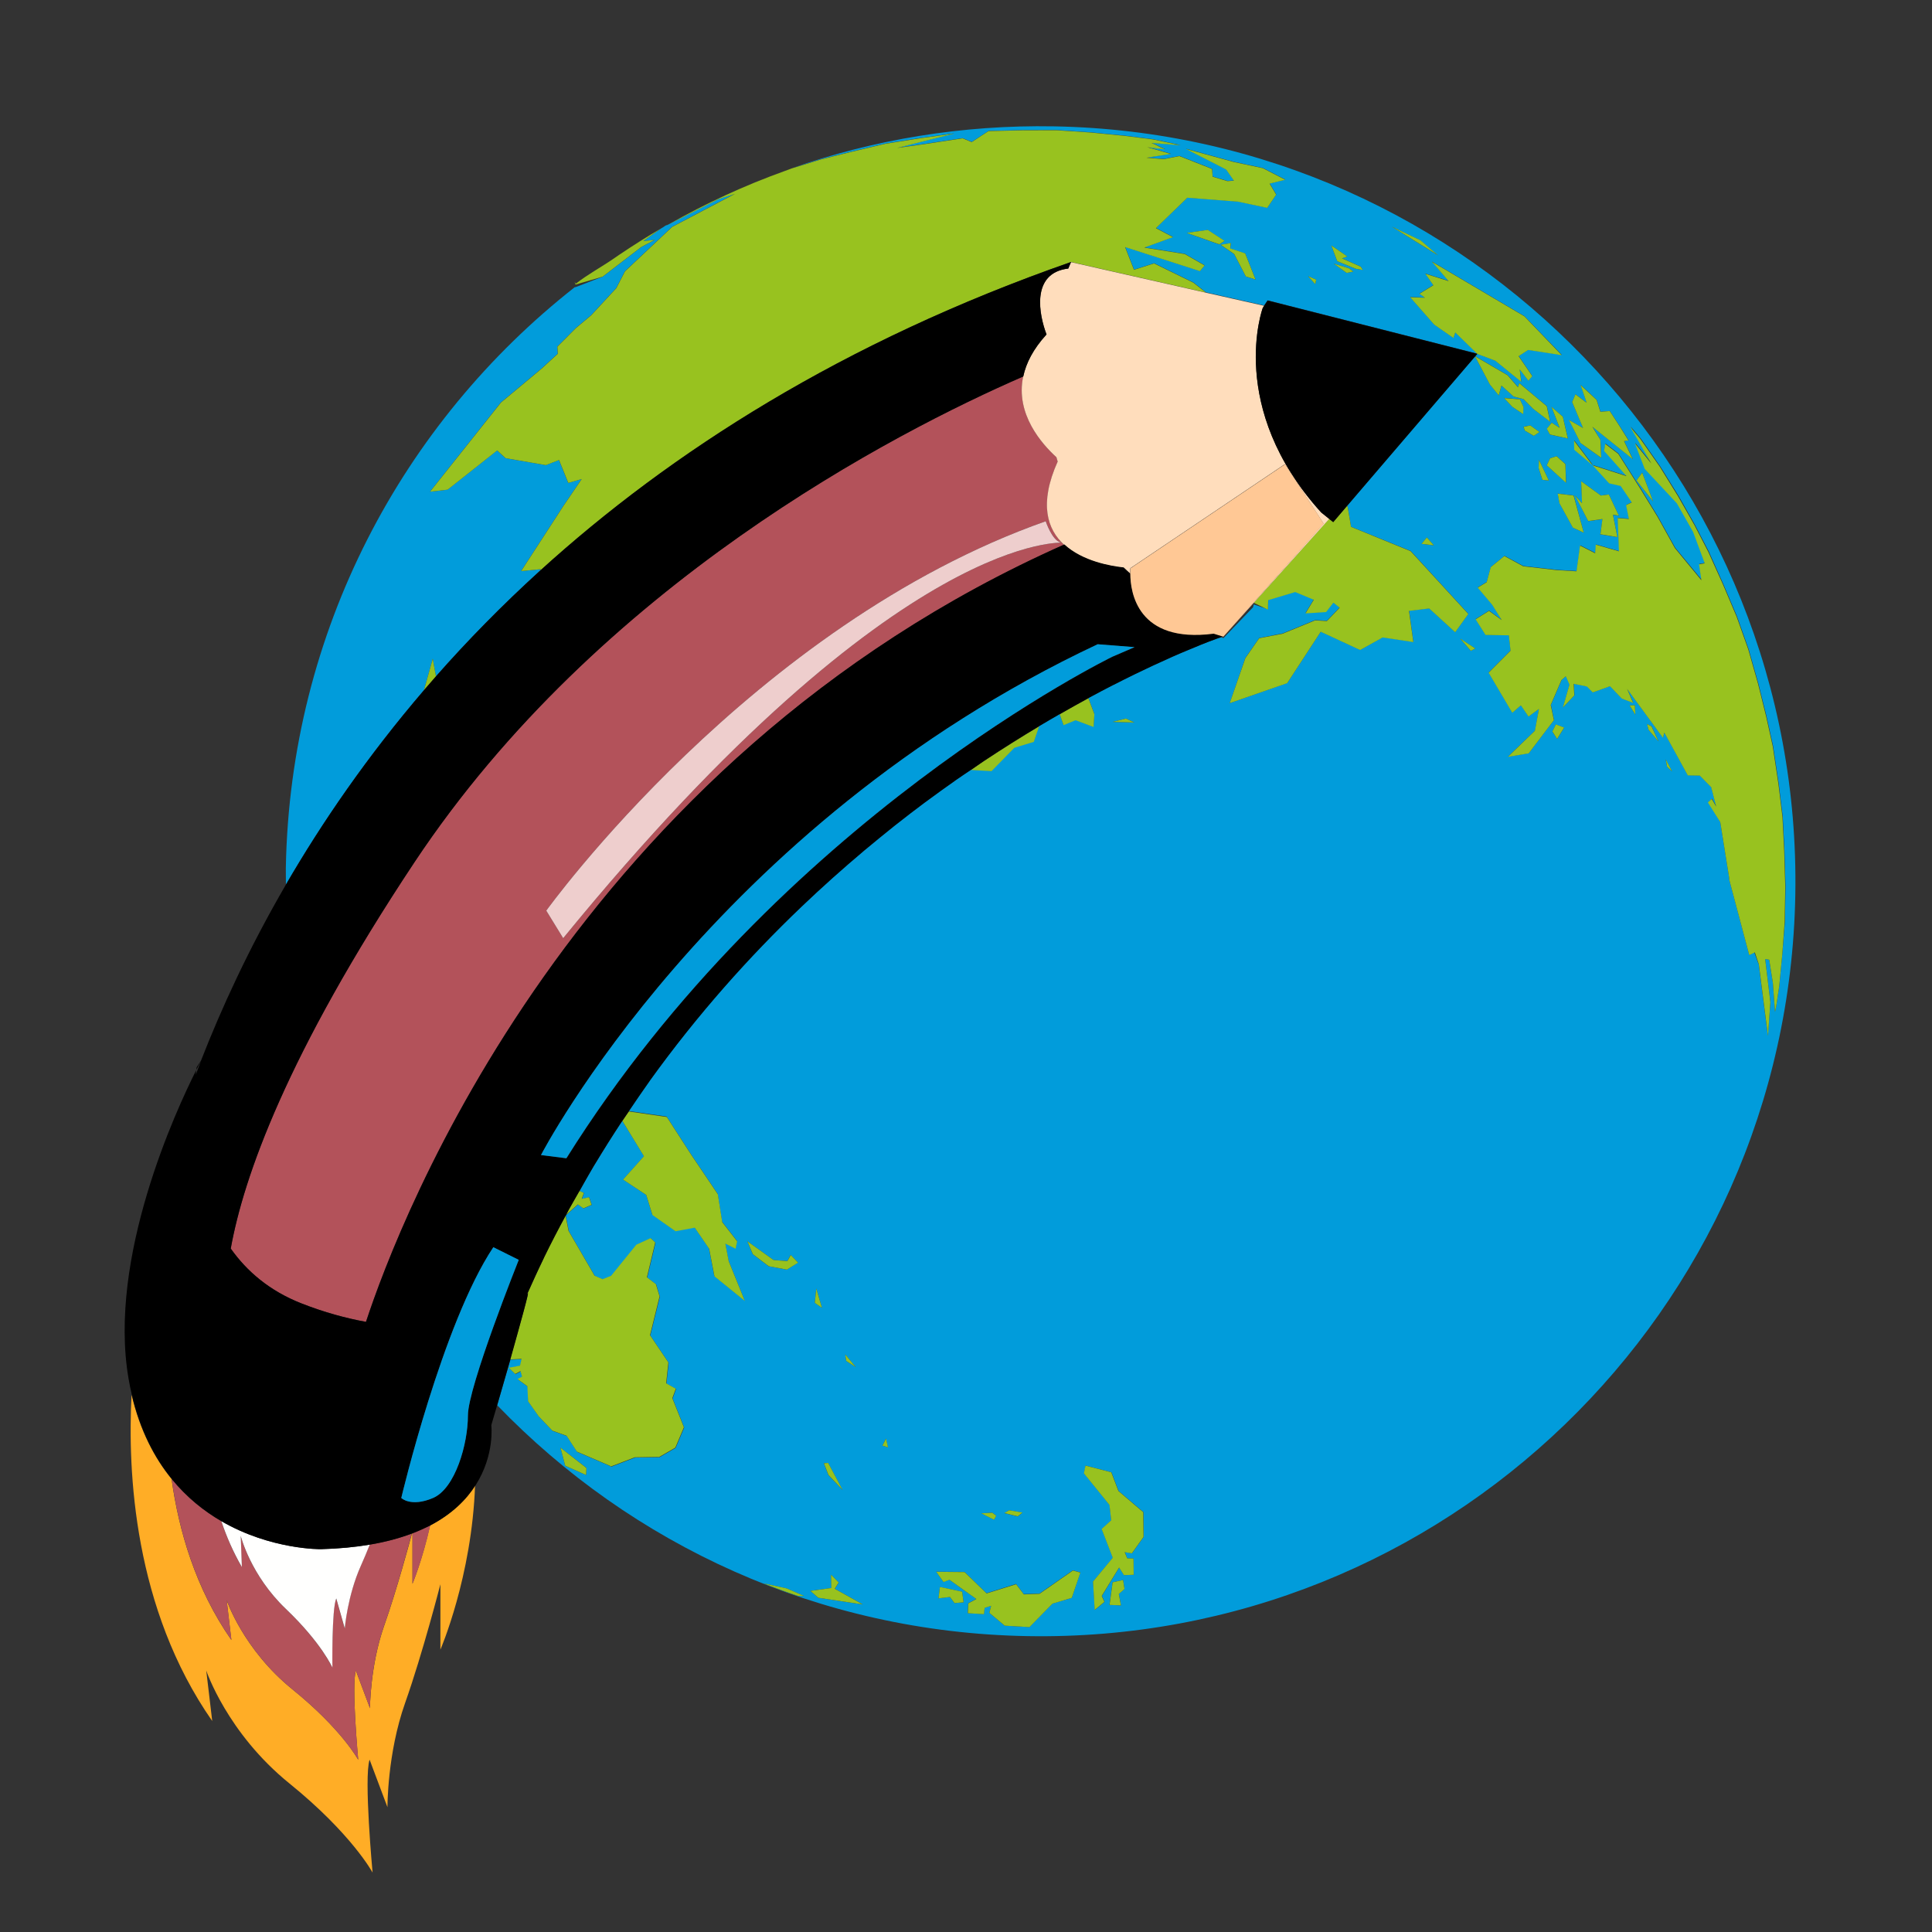 <?xml version="1.0" encoding="utf-8"?>
<!-- Generator: Adobe Illustrator 18.1.0, SVG Export Plug-In . SVG Version: 6.00 Build 0)  -->
<svg version="1.1" id="Layer_1" xmlns="http://www.w3.org/2000/svg" xmlns:xlink="http://www.w3.org/1999/xlink" x="0px" y="0px"
	 viewBox="0 0 2000 2000" enable-background="new 0 0 2000 2000" xml:space="preserve">
<rect x="0" y="0" width="2000" height="2000" fill="#333333" stroke="none"/>
<g>
	<path fill="none" d="M207.8,1098.5c-0.8,1.6-2.5,4.7-4.8,9.2c-0.2,1.3-0.4,2.9-0.6,5C204.2,1108.1,206,1103.3,207.8,1098.5z"/>
	<path fill="#FFAD26" d="M445.2,1579.1c-8.2,36.5-18.2,60.4-18.2,60.4v-52.2c0,0-0.4,0.1-0.5,0.1c-2.3,8.6-15.6,58.1-28.9,95.8
		c-14.5,41.3-14.6,85.1-14.6,85.1l-14.6-38.9c-4.8,14.6,2.4,92.3,2.4,92.3s-17-31.6-68.1-72.9c-51-41.3-68.1-92.4-68.1-92.4
		l4.9,41.3c-37.2-53.3-54.5-113.4-61.9-166.7c-17.8-21.8-32.7-50.2-41.4-87.1c-4.2,79.6,2.3,221.3,83.5,337.7l-6.2-52.3
		c0,0,21.5,64.6,86.1,116.9c64.6,52.3,86.1,92.3,86.1,92.3s-9.2-98.4-3.1-116.9l18.5,49.2c0,0-0.3-55.4,18.2-107.7
		c18.5-52.3,36.6-123.1,36.6-123.1v67.7c0,0,32.7-75.6,35.9-170.6C482.5,1552.1,468.1,1567.1,445.2,1579.1z"/>
	<path fill="#B3525A" d="M234.7,1656.5c0,0,17,51,68.1,92.4c51,41.3,68.1,72.9,68.1,72.9s-7.3-77.8-2.5-92.3l14.6,38.9
		c0,0,0-43.7,14.5-85.1c13.3-37.6,26.5-87.2,28.8-95.8c-12.5,4.8-27,8.7-43.6,11.5c-3,7.4-6.1,14.9-9.2,21.8
		c-13.9,31.1-16.7,64.9-16.7,64.9l-8.8-31c-4.7,11-4,71.6-4,71.6s-11.2-25.5-48.1-60.7c-36.8-35.2-46.8-75.7-46.8-75.7l1.2,32.3
		c-9-15.5-15.9-31.5-21.3-47.5c-17.9-10.4-35.7-24.4-51.3-43.6c7.4,53.3,24.7,113.3,61.9,166.7L234.7,1656.5z"/>
	<path fill="#B3525A" d="M445.4,1579.1c-5.6,2.9-18.4,5.7-18.4,8.2v52.2C427,1639.5,437.2,1615.5,445.4,1579.1z"/>
	<path fill="#FFFFFE" d="M249.2,1589.9c0,0,10,40.6,46.8,75.7c36.9,35.2,48.1,60.7,48.1,60.7s-0.8-60.6,4-71.6l8.8,31
		c0,0,2.8-33.9,16.7-64.9c3.1-6.9,6.2-14.4,9.2-21.8c-15.1,2.6-31.8,4.2-50.7,4.7c0,0-51.7,0.7-103-29c5.4,16,12.3,32,21.3,47.5
		L249.2,1589.9z"/>
	<path fill="#019CDB" d="M596.3,296.2c12.7-9.9,25.8-19.4,39.1-28.6C622.1,276.8,609,286.3,596.3,296.2z"/>
	<path fill="#019CDB" d="M692.7,231.8c37.8-21.4,77.6-39.7,118.9-54.7C770.3,192.1,730.6,210.4,692.7,231.8z"/>
	<path fill="#019CDB" d="M1091,130.8c-95.1-1.7-186.6,13.7-271.5,43.4l30.2-9.3l33-8.2l34.2-8.1l36.5-5.8l34.7-4.8l-59.4,15l29-4.1
		l38.9-5.9l9.4,3.9l17.4-11.4l34.7-0.8l35.4-0.1l35.9,2.4l34.6,3.4l29.6,3.7l28.7,6.1l-30-2.4l4.2,1.9l3,1.6l6.9,3.2l-18.7-2.3
		l9.7,2.7l14.8,4.3l-16.1,2.4l-9.2,1.5l18.1,1.4l16-3.1l33.8,13.3l0.6,8l15.3,4.6l6.7-0.5l-8-11.5l-41.8-21.4l49.7,13.6l30.1,6.4
		l23.2,12l-16.2,4l6.8,11.4l-9.3,13.7l-30.1-6.4l-52.6-4.1l-32.5,31.5l17.7,9.3l-29.7,10.8l41.9,6.7l20.5,11.8l-4.8,5.9l-77.5-24.9
		l9.2,23.5l20.8-6.6l40.6,19.9l13,10.2l60.3,13.6l3.5-5.3l217.1,55.2l-22.8-22.2l-1.9,5.8l-20-13.9l-24.8-28.3l15.3,0.5l-5.7-4.1
		l14.4-8.8l-8.3-11.9l24.1,7.5l-17.3-20l95.8,56.6l38.7,40.1l-34.9-5.3l-9.7,6.4l14,20.7l-4,4.7l-9-11.7l1.7,12.9l-26.9-21.8
		l-18.6-7.1l-2.2,2.6l33.6,19.6l10.7,12.4l1.4-4.2l18.7,15.8l9.7,8l3.5,16.1l-17.6-13.3l-10.1-10.1l-10.1-2.6l-12.7-11.4l-2.7,10.2
		l-9.2-11.3l-15.4-29l-132.6,154.8l0.7,0.8l3.5,20.7l61.8,25.1l59.6,65l-13.6,18.9l-26.9-24.6l-20.8,2.4l4.4,32.3l-31.7-4.8
		l-23.3,13.1l-40.8-18.9l-34.7,53.2l-59.5,20.8l16.1-46.7l14.3-20.6l24.3-4.8l33.6-13.8l12.2,0.7l13.2-13.8l-6.6-5.3l-7.5,9.7
		l-21.3,1.4l8.6-14.1l-19.2-8l-27.9,8.4l-0.2,9.8l-14.8-5l-0.7,2.9h0l-30.8,32.1c0,0-0.6-0.8-1.3-0.6c-0.1,0.1-0.2-0.5-0.4-0.4
		c-1,0.4-2.5,0.6-4.4,1.3c-0.1,0.1-0.3,0-0.4,0c-1.9,0.7-4.3,1.5-7.1,2.6c-0.3,0.1-0.6,0.2-0.9,0.3c-2.8,1.1-6,2.3-9.6,3.7
		c-0.4,0.2-0.7,0.3-1.1,0.4c-3.7,1.5-7.7,3.1-12.1,5c-0.4,0.2-0.8,0.3-1.2,0.5c-4.5,1.9-9.3,4-14.5,6.2c-0.4,0.2-0.9,0.4-1.3,0.6
		c-5.2,2.3-10.8,4.8-16.7,7.6c-0.4,0.2-0.9,0.4-1.4,0.6c-6,2.8-12.3,5.8-18.9,9c-0.4,0.2-0.8,0.4-1.2,0.6
		c-6.8,3.3-13.8,6.8-21.2,10.6c-0.1,0.1-0.3,0.2-0.5,0.2c-8.2,4.2-16.8,8.7-25.6,13.5l6.2,16.5l-0.8,13.3l-18.7-7l-12.4,5.1l-4-11.3
		c-7,4-14.1,8.1-21.4,12.5l-5.5,16.1l-20.1,6.1l-23.7,24.2l-21.3-1.2c-5.2,3.5-10.3,6.9-15.6,10.6c-0.4,0.3-0.7,0.5-1.1,0.8
		c-9.8,6.9-19.7,14.1-29.8,21.5c-0.5,0.3-0.9,0.7-1.4,1c-10,7.4-20.1,15.2-30.2,23.2c-0.5,0.4-1,0.8-1.5,1.2
		c-10.2,8-20.4,16.3-30.6,25c-0.5,0.4-0.9,0.8-1.4,1.2c-10.3,8.7-20.7,17.7-31.1,27c-0.3,0.3-0.6,0.6-0.9,0.8
		c-10.6,9.5-21.1,19.2-31.7,29.3c-0.1,0.1-0.2,0.2-0.3,0.3c-53.8,51.4-107.2,111-156.7,179.8c0,0.1-0.1,0.1-0.1,0.2
		c-7.4,10.2-14.5,20.9-21.7,31.5l39.3,5.7l25.1,38.9l27.7,41.1l4.6,28.9l15.4,19.8l-1.6,7.7l-10.6-5.3l3.5,18.3l16.7,41.1
		l-31.5-25.5l-5.5-28.6l-14.9-21.8l-19.9,3.7l-23.9-16.8L669,1237l-23.9-15.9l21.6-24.2l-22.5-36.6c-0.1,0.1-0.1,0.2-0.2,0.3
		c-0.3,0.4-0.6,0.9-0.9,1.3c-9.2,14-18.2,28.3-27.1,43c-0.4,0.7-0.9,1.4-1.3,2.1c-5.1,8.4-9.9,17.3-14.8,25.9l4.7,2.1l-2.2,6.1
		l7.6-1.6l2.6,7.8l-8.5,3.7l-5.7-4.1l-12.4,11c-0.1,0.2-0.2,0.3-0.3,0.5l3.2,16.2l26.9,46.3l8.3,3.6l8.8-3.5l26.1-32.2l14.8-6.8
		l4.8,4.5l-8.6,36l9.3,7.2l3.8,12.6l-9.9,40.2l19,28.2l-2.3,21.6l10,5.6l-3.6,9.8l12,30.1l-8.9,21.1l-17,9.8l-1-0.2l-24,0.4
		l-24.7,9.5l-1.2-0.8l-34-14.6l-10.7-16.4l-14.7-5.3l-14.2-14.9l-10.9-15.4l-0.8-15.7l-10.2-7.4l4.7-2.5l-1.6-5.7l-5.5,2.9l-6.6-6.4
		l11.6-2.2l1.6-7l-11.9,0.6c-4.9,17.2-9.9,34.3-13.6,47.1c138.9,144.1,332.8,235.2,548.7,239c431.5,7.7,787.4-335.9,795.1-767.4
		C1866,494.5,1522.4,138.5,1091,130.8z M1228.6,241.1l21.6-3l17.3,11.3l-5.4,3.6L1228.6,241.1z M1289.7,286.2l-12.1-23.2l-14-9.5
		l10.5-1.8l-0.5,5.6l15.5,5.2l10.7,26.9L1289.7,286.2z M1361.5,294.1l-7.4-8.2l8.4,3.6L1361.5,294.1z M1394.1,282.5l-13.4-9.6
		l15.6,4.9l4.6,3.3L1394.1,282.5z M1403.5,278.2l-19.2-7.8l-6.1-16.3l16.5,11.4l-5.4,1.9l19.3,8.6l2.1,3.4L1403.5,278.2z
		 M1440.8,234.6l29.6,14.3l18.3,15.5L1440.8,234.6z M1471.6,563l5.4-6.6l7.3,8.1L1471.6,563z M606.7,1526.9l-21.6-9.6l-4.9-18.7
		l26.9,21L606.7,1526.9z M1165.5,743.9l8.8,4l-22.6-0.6L1165.5,743.9z M1044.7,1563.4l13.8,2.5l-5,3.9l-13.7-3.4L1044.7,1563.4z
		 M1027.2,1566l4.1,3l-2.3,4.1l-13.2-6.6L1027.2,1566z M885.9,1415.2l-9.9-6.4l-1-6.6L885.9,1415.2z M857.3,1514.4l14.9,28.1
		l-14.7-15.7l-4.7-12L857.3,1514.4z M845,1333.9l5.9,20l-7.4-5.3L845,1333.9z M773.7,1285l27.1,19.4l14.3,1l3.4-6.3l7.6,7.9
		l-11.6,7.3l-18.8-3.5l-16.5-12.5L773.7,1285z M826,1652.1c-12-4-23.8-8.4-35.6-13l23.8,5.2l18,7.8L826,1652.1z M847.1,1654
		l-8.2-7.1l21.8-3l-0.3-13.7l7.9,8.1l-4.1,6.4l29,16.2L847.1,1654z M913.5,1496.5l3.6-7.3l2.1,9.1L913.5,1496.5z M988.1,1659.5
		l-4.7-6.3l-11.9,1.4l1.5-11.7l23,4.8l1.5,11L988.1,1659.5z M1109.5,1654.1l-20,5.9l-23.8,24.3l-25.6-1.4l-15.9-13.3l1.8-7.4
		l-6.8,2.2l-0.7,6.5l-16.7-1l0.5-10.2l8.3-4.5l-27.8-19.9l-6.2,2.2l-7.4-10.5l29.2,0.2l22.8,22.1l30.6-9.6l8,10.5l16.2-0.5
		l34.6-24.1l7.7,2.1L1109.5,1654.1z M1160.4,1661.9l-11.9-0.5l3.3-23.4l10.8-2.4l1.5,9.2l-5.9,5.2L1160.4,1661.9z M1166.9,1613.2
		l6.5,0.2l0.3,16.8l-10.1,0.4l-5-7.9l-17.9,29.4l2.8,6.1l-10.1,8.4l-1.8-29.4l20.5-24.6l-11.5-29.7l9.8-9l-1.7-16l-26.5-32.7l1.7-8
		l26.7,6.9l7.4,19.4l25.7,21.8l0.3,25.6l-12.1,17l-7.4-1.2L1166.9,1613.2z M1627.5,416.2l3.5-8l11.6,8.8l-6.3-18.6l16.6,15.5
		l3.9,12.3l9.7-0.7l9.4,14.3l10.1,16l-4.7,0.7l9.1,18.8l-41.8-33.5l8.2,13.5l0.9,18.7l-21.3-15.3l-12.1-23.9l14.7,8.4L1627.5,416.2z
		 M1636.8,498.2l20.4,14.8l8.3-1.1l10.3,22l-6.1-1l4.6,23.2l-18-3l0.6-0.8l2-14.9l-14.7,2.1l-13.7-26.7l7.4,8.2L1636.8,498.2z
		 M1639.5,551.4l-11.2-5.2l-13.8-25.1l-1.9-10.2l16.5,2L1639.5,551.4z M1606.3,437.6l8.3,5.4l-8.5-21.9l11.7,10.3l5.3,22.5l-18.5-4
		l-3.3-5.9L1606.3,437.6z M1604.7,474.4l6.8-2.1l9.1,8.2l0.6,19.2l-20-18L1604.7,474.4z M1603.3,497.4l-6.6-0.7l-3.9-12.2l0.3-8.5
		L1603.3,497.4z M1584.1,440.4l9.5,6.8l-5.9,4l-9.3-5.6l-1.3-3.8L1584.1,440.4z M1573.4,413.4l3.6,7.8l-0.3,7.4l-11.3-7.6l-8.4-9.1
		L1573.4,413.4z M1522.6,673.7l-11.1-12.6l15.7,10.2L1522.6,673.7z M1611.9,764.9l-4.9-7.6l3.6-7.3l8.6,3.3L1611.9,764.9z
		 M1687,730.3l5.4-0.2l0.5,9.7L1687,730.3z M1706.6,755.5l-1.5-5.9l4.6,2.3l7.3,15.6L1706.6,755.5z M1725.8,793.8l-1.5-7.6l6.7,12.4
		L1725.8,793.8z M1845,988l-3.1,32.6l-3.2,21.2l-1.2,5.7l-2.2-29.7l-3.8-24.3l-4.2-0.7l5.4,44.6l-2.6,34.9l-9.5-74.4l-0.9-1.9
		l-3.7-10.2l-5.2,2.7l-20.8-78.4v-1.7l-9.2-57.5l-12.1-20.5l3.6-3.6l4.5,8l-5.3-20.1l-11.8-12l-12.4-0.2l-24.3-44.3l-1.5,5.3
		l-37.1-50.5l6.4,14.5l-11.8-4.5l-12.2-12.8l-17.9,6.4l-5.9-6.2l-13.7-2.7l0.6,12l-11.8,12.5l6.8-23.7l-3.8-8.6l-4.5,3.9l-11.1,25.8
		l3.2,15.7l-26.1,34.4l-21.6,3.6l28.1-27l4.1-22.6l-10.8,7.9l-7.9-11.6l-8.9,7.6l-24.5-41.5l22.7-22.8l-1.8-15.9l-24.1-0.4
		l-10.3-16.2l13.9-8.7l13.2,9.6l-9.9-15.9l-15-17.8l9.3-5.6l4.3-15.5l14.1-11.5l19.5,10.5l34.8,4l20.5,1.2l3.6-26.6l15.7,7.9
		l0.6-8.8l24,6.9l-1.3-34.4l11.6,0.8l-2.9-14.3l5.9-2.8l-11.5-17l-11.9-2.7l-17.1-18.7l-19.1-16.1l-0.2-9.5l19.3,25.6l35.1,11.2
		l-23.3-26.2l1.2-7.3l13.4,10.3l22.5,35.4l18.4,30l17.8,32.1l27.5,33.3l-2.5-16.5l5.9-1l-11.9-32.4l-16.8-29.6l-33.3-35.7
		l-10.3-26.6l17.2,21.1l-21.9-38l10.3,12.2l20.3,29l19,30.6l16.8,29.7l14.5,27.9l15,33.6l14.2,33.5l12,33.8l10,35.2l8.5,34.1
		l6.9,31.2l5.8,38.7l4.2,34.4l1.8,35.2l1.1,37l-0.6,36.3L1845,988z M1694.1,497.4l5.9-8.1l11.3,29.8L1694.1,497.4z"/>
	<path fill="#019CDB" d="M685.9,235.6c-0.1,0.1-0.3,0.1-0.4,0.2L685.9,235.6C685.9,235.6,685.9,235.6,685.9,235.6z"/>
	<path fill="#019CDB" d="M448,681.9l3.3,18.2c32.4-36.8,68.3-73.5,108-109.6l0.5-1.3l-20.4,2l43.8-67.5l18.9-27.8l-13.9,4l-4-9.9
		l-5.6-13.8l-13.6,5.3l-41.7-7.2l-8.7-8l-51.3,40.6l-18.2,2.1l73.4-92.4l42.1-35.1l16.8-15.4l-0.5-7.3l19-19.1l16.1-13.5l25.9-28
		l9-17.4l48.8-46l65-34.2l-17.3,5.6L690.7,233h-0.1c-1.5,0-3.1,1.7-4.6,2.5l-0.1,0.1c-0.5,0.3-1,0.6-1.5,0.9L666,249.6l11.9-1.3
		l-14,7.4l-40,30.7l-27.9,10.8l-0.9,0c-178.5,140.1-294.8,356.4-299.2,601c-0.1,5.9,0.1,11.7,0.1,17.5
		c37.4-64.3,84.2-132.7,142.9-201.3L448,681.9z"/>
	<path fill="#019CDB" d="M685,236.1c-15,8.7-29.5,18-43.8,27.6c14.1-9.5,28.4-18.6,43.2-27.2L685,236.1z"/>
	<polygon fill="#98C21F" points="1574.8,395.3 1573.2,382.4 1582.2,394.1 1586.2,389.4 1572.1,368.7 1581.9,362.3 1616.7,367.7 
		1578.1,327.5 1482.3,270.9 1499.6,291 1475.5,283.4 1483.8,295.3 1469.4,304.1 1475.1,308.2 1459.8,307.7 1484.6,336 1504.6,349.9 
		1506.5,344.2 1529.3,366.4 1547.9,373.4 	"/>
	<polygon fill="#98C21F" points="1183.8,1591 1183.5,1565.4 1157.8,1543.5 1150.4,1524.1 1123.7,1517.2 1122,1525.2 1148.5,1557.9 
		1150.3,1573.8 1140.4,1582.8 1151.9,1612.6 1131.5,1637.2 1133.2,1666.6 1143.3,1658.2 1140.5,1652.1 1158.5,1622.7 1163.5,1630.6 
		1173.6,1630.2 1173.4,1613.4 1166.9,1613.2 1164.3,1606.8 1171.7,1608 	"/>
	<path fill="#98C21F" d="M790.4,1639.1c11.7,4.6,23.6,9,35.6,13l6.3,0l-18-7.8L790.4,1639.1z"/>
	<polygon fill="#98C21F" points="814.6,1314.3 826.2,1307.1 818.6,1299.2 815.1,1305.5 800.8,1304.4 773.7,1285 779.3,1298.3 
		795.8,1310.8 	"/>
	<polygon fill="#98C21F" points="845,1333.9 843.5,1348.7 850.9,1353.9 	"/>
	<polygon fill="#98C21F" points="872.3,1542.5 857.3,1514.4 852.9,1514.8 857.6,1526.8 	"/>
	<polygon fill="#98C21F" points="913.5,1496.5 919.3,1498.3 917.2,1489.2 	"/>
	<polygon fill="#98C21F" points="973,1642.8 971.5,1654.6 983.4,1653.2 988.1,1659.5 997.5,1658.7 996,1647.7 	"/>
	<polygon fill="#98C21F" points="868.2,1638.2 860.3,1630.1 860.6,1643.9 838.9,1646.9 847.1,1654 893.1,1660.9 864.1,1644.7 	"/>
	<polygon fill="#98C21F" points="1361.5,294.1 1362.5,289.5 1354.1,285.9 	"/>
	<polygon fill="#98C21F" points="585.1,1517.3 606.7,1526.9 607.1,1519.7 580.2,1498.6 	"/>
	<polygon fill="#98C21F" points="1031.3,1569.1 1027.2,1566 1015.8,1566.6 1029,1573.2 	"/>
	<polygon fill="#98C21F" points="1440.8,234.6 1488.7,264.3 1470.5,248.8 	"/>
	<polygon fill="#98C21F" points="1471.6,563 1484.3,564.5 1477,556.4 	"/>
	<polygon fill="#98C21F" points="1380.7,272.9 1394.1,282.5 1400.9,281.1 1396.4,277.8 	"/>
	<polygon fill="#98C21F" points="1389.3,267.5 1394.7,265.5 1378.2,254.1 1384.3,270.4 1403.5,278.2 1410.8,279.5 1408.6,276.1 	"/>
	<polygon fill="#98C21F" points="1058.5,1565.8 1044.7,1563.4 1039.7,1566.3 1053.5,1569.7 	"/>
	<polygon fill="#98C21F" points="1165.5,743.9 1151.6,747.3 1174.2,747.9 	"/>
	<polygon fill="#98C21F" points="1076.1,1649.9 1059.9,1650.5 1051.9,1640 1021.3,1649.5 998.5,1627.4 969.2,1627.1 976.7,1637.7 
		982.9,1635.4 1010.7,1655.3 1002.4,1659.8 1001.9,1670 1018.6,1671 1019.3,1664.5 1026,1662.3 1024.2,1669.6 1040.1,1682.9 
		1065.7,1684.4 1089.5,1660.1 1109.5,1654.1 1118.4,1627.9 1110.7,1625.8 	"/>
	<polygon fill="#98C21F" points="885.9,1415.2 875,1402.2 876,1408.8 	"/>
	<polygon fill="#98C21F" points="1705,749.6 1706.6,755.5 1716.9,767.5 1709.6,751.9 	"/>
	<polygon fill="#98C21F" points="1687,730.3 1692.9,739.8 1692.4,730.1 	"/>
	<polygon fill="#98C21F" points="1607,757.2 1611.9,764.9 1619.2,753.2 1610.6,749.9 	"/>
	<polygon fill="#98C21F" points="1725.8,793.8 1731,798.6 1724.4,786.2 	"/>
	<polygon fill="#98C21F" points="1629.6,465.6 1648.7,481.7 1629.4,456.1 	"/>
	<polygon fill="#98C21F" points="1700,489.3 1694.1,497.4 1711.3,519.1 	"/>
	<polygon fill="#98C21F" points="1162.6,1635.6 1151.8,1638 1148.6,1661.4 1160.4,1661.9 1158.2,1650.1 1164.1,1644.9 	"/>
	<polygon fill="#98C21F" points="1847,881 1845.2,845.8 1841,811.4 1835.2,772.8 1828.3,741.6 1819.8,707.4 1809.8,672.2 
		1797.8,638.5 1783.6,605 1768.5,571.4 1754,543.4 1737.1,513.7 1718.2,483.1 1697.9,454.1 1687.6,441.9 1709.5,479.9 1692.4,458.8 
		1702.6,485.4 1735.9,521.1 1752.7,550.7 1764.7,583.1 1758.8,584.2 1761.3,600.7 1733.8,567.3 1716,535.2 1697.6,505.2 
		1675.2,469.8 1661.7,459.5 1660.5,466.8 1683.8,492.9 1648.7,481.7 1665.8,500.4 1677.7,503.1 1689.2,520.1 1683.3,522.9 
		1686.2,537.2 1674.6,536.3 1675.9,570.7 1651.9,563.8 1651.3,572.7 1635.6,564.8 1632,591.4 1611.6,590.2 1576.8,586.2 
		1557.3,575.6 1543.2,587.1 1539,602.7 1529.7,608.3 1544.7,626.1 1554.6,641.9 1541.4,632.4 1527.5,641.1 1537.8,657.3 
		1561.9,657.7 1563.7,673.6 1541,696.4 1565.5,737.9 1574.4,730.2 1582.3,741.8 1593.1,733.9 1588.9,756.5 1560.9,783.5 
		1582.5,779.9 1608.6,745.5 1605.3,729.8 1616.4,704 1620.9,700.1 1624.7,708.7 1617.9,732.4 1629.7,719.9 1629.1,707.9 
		1642.8,710.7 1648.8,716.8 1666.7,710.4 1678.9,723.2 1690.7,727.7 1684.4,713.2 1721.5,763.8 1722.9,758.4 1747.2,802.7 
		1759.6,802.9 1771.4,814.9 1776.6,835 1772,827 1768,830.7 1780.8,851.1 1790,908.6 1790,910.3 1810.8,988.7 1816.6,985.9 
		1820,996.1 1820.7,998 1830.2,1072.4 1832.7,1037.5 1827.3,992.8 1831.5,993.5 1835.3,1017.8 1837.5,1047.5 1838.7,1041.8 
		1841.9,1020.6 1845,988 1847.5,954.2 1848.1,918 	"/>
	<polygon fill="#98C21F" points="1542.3,398 1551.5,409.3 1554.3,399.1 1566.9,410.5 1577.1,413.1 1587.1,423.2 1604.7,436.6 
		1601.2,420.5 1591.5,412.4 1572.8,396.7 1571.4,400.9 1560.7,388.5 1527.1,368.9 1527,369 	"/>
	<polygon fill="#98C21F" points="1623,453.9 1617.8,431.4 1606.1,421.1 1614.6,443 1606.3,437.6 1601.2,443.9 1604.5,449.8 	"/>
	<polygon fill="#98C21F" points="1644.1,539.4 1658.8,537.3 1656.9,552.2 1656.3,553 1674.3,556 1669.7,532.8 1675.8,533.8 
		1665.5,511.9 1657.2,513 1636.8,498.2 1637.7,520.9 1630.3,512.7 	"/>
	<polygon fill="#98C21F" points="1612.5,511 1614.4,521.1 1628.2,546.2 1639.5,551.4 1629,513 	"/>
	<polygon fill="#98C21F" points="1636.2,458.6 1657.6,473.9 1656.7,455.2 1648.4,441.8 1690.2,475.3 1681.2,456.6 1685.8,455.9 
		1675.8,439.9 1666.4,425.5 1656.7,426.3 1652.8,414 1636.2,398.5 1642.5,417 1630.9,408.2 1627.5,416.2 1638.8,443.1 1624.1,434.7 
			"/>
	<polygon fill="#98C21F" points="1576.8,428.7 1577.1,421.3 1573.4,413.4 1557.1,412.1 1565.5,421.1 	"/>
	<polygon fill="#98C21F" points="1587.8,451.2 1593.6,447.2 1584.1,440.4 1577.2,441.9 1578.5,445.7 	"/>
	<polygon fill="#98C21F" points="1620.5,480.5 1611.4,472.3 1604.7,474.4 1601.2,481.7 1621.1,499.8 	"/>
	<polygon fill="#98C21F" points="1592.8,484.5 1596.7,496.7 1603.3,497.4 1593.1,476 	"/>
	<polygon fill="#98C21F" points="1522.6,673.7 1527.2,671.3 1511.5,661 	"/>
	<polygon fill="#98C21F" points="1375.9,537.1 1297.9,624 1312.6,631.1 1312.8,621.3 1340.8,612.9 1360,620.9 1351.4,635 
		1372.8,633.6 1380.3,623.9 1386.8,629.1 1373.6,642.9 1361.4,642.2 1327.8,656 1303.5,660.7 1289.2,681.3 1273,727.9 1332.5,707.2 
		1367.2,654 1408,672.9 1431.3,659.9 1463.1,664.7 1458.6,632.4 1479.5,629.9 1506.4,654.5 1520,635.6 1460.3,570.6 1398.6,545.4 
		1395.1,524.7 1394.4,523.8 1380.2,540.5 	"/>
	<path fill="#98C21F" d="M1018.9,787.6c-4.5,3-9.2,6.3-13.8,9.5l21.3,1.2l23.7-24.2l20.1-6.1l5.5-16.1
		c-18.1,10.8-36.9,22.6-56.4,35.5C1019.1,787.5,1019,787.6,1018.9,787.6z"/>
	<path fill="#98C21F" d="M438.9,714.4c4.1-4.8,8.2-9.5,12.4-14.3l-3.3-18.2L438.9,714.4z"/>
	<path fill="#98C21F" d="M743.5,206.3l17.3-5.6l-65,34.2l-48.8,46l-9,17.4l-25.9,28l-16.1,13.5l-19,19.1l0.5,7.3l-16.8,15.4
		l-42.1,35.1L445.2,509l18.2-2.1l51.3-40.6l8.7,8l41.7,7.2l13.6-5.3l5.6,13.8l4,9.9l13.9-4l-18.9,27.8l-43.8,67.5l20.4-2l-0.5,1.3
		C694,468.2,872.5,353.6,1108.7,271.2l139.6,31.6l-13-10.2l-40.6-19.9l-20.8,6.6l-9.2-23.5l77.5,24.9l4.8-5.9l-20.5-11.8l-41.9-6.7
		l29.7-10.8l-17.7-9.3l32.5-31.5l52.6,4.1l30.1,6.4l9.3-13.7l-6.8-11.4l16.2-4l-23.2-12l-30.1-6.4l-49.7-13.6l41.8,21.4l8,11.5
		l-6.7,0.5l-15.3-4.6l-0.6-8l-33.8-13.3l-16,3.1l-18.1-1.4l9.2-1.5l16.1-2.4l-14.8-4.3l-9.7-2.7l18.7,2.3l-6.9-3.2l-3-1.6l-4.2-1.9
		l30,2.4l-28.7-6.1l-29.6-3.7l-34.6-3.4l-35.9-2.4l-35.4,0.1l-34.7,0.8l-17.4,11.4l-9.4-3.9l-38.9,5.9l-29,4.1l59.4-15l-34.7,4.8
		l-36.5,5.8l-34.2,8.1l-33,8.2l-30.2,9.3l-0.2,0.1c-2.6,0.9-5,1.9-7.6,2.8c-41.4,14.9-81.1,33.3-118.9,54.7
		c-0.7,0.4-1.5,1.2-2.3,1.2h0h0.1L743.5,206.3z"/>
	<path fill="#98C21F" d="M587.6,1254.3c-0.6,1.1-1.2,2.3-1.8,3.5l12.4-11l5.7,4.1l8.5-3.7l-2.6-7.8l-7.6,1.6l2.2-6.1l-4.7-2.1
		c-3.6,6.3-7.2,12.4-10.7,18.8C588.6,1252.5,588.1,1253.4,587.6,1254.3z"/>
	<path fill="#98C21F" d="M1101,750.7l12.4-5.1l18.7,7l0.8-13.3l-6.2-16.5c-9.5,5.1-19.5,10.7-29.7,16.6L1101,750.7z"/>
	<polygon fill="#98C21F" points="1273.5,257.1 1274.1,251.6 1263.6,253.4 1277.6,262.9 1289.7,286.2 1299.7,289.3 1289,262.3 	"/>
	<path fill="#98C21F" d="M562.2,1303.8c-5.7,11.8-11.2,24-16.7,36.2c0.2-0.2,0.5-0.6,0.6-0.8c2.6-5.2-7.6,31.5-18.1,68.1l11.9-0.6
		l-1.6,7l-11.6,2.2l6.6,6.4l5.5-2.9l1.6,5.7l-4.7,2.5l10.2,7.4l0.8,15.7l10.9,15.4l14.2,14.9l14.7,5.3l10.7,16.4l34,14.6l1.2,0.8
		l24.7-9.5l24-0.4l1,0.2l17-9.8l8.9-21.1l-12-30.1l3.6-9.8l-10-5.6l2.3-21.6l-19-28.2l9.9-40.2l-3.8-12.6l-9.3-7.2l8.6-36l-4.8-4.5
		l-14.8,6.8l-26.1,32.2l-8.8,3.5l-8.3-3.6l-26.9-46.3l-3.2-16.2c-7.5,14-14.9,28.2-22.1,42.8
		C563.1,1301.9,562.6,1302.8,562.2,1303.8z"/>
	<path fill="#98C21F" d="M666.6,1196.9l-21.6,24.2L669,1237l6.4,20.8l23.9,16.8l19.9-3.7l14.9,21.8l5.5,28.6l31.5,25.5l-16.7-41.1
		l-3.5-18.3l10.6,5.3l1.6-7.7l-15.4-19.8l-4.6-28.9l-27.7-41.1l-25.1-38.9l-39.3-5.7c-2.2,3.3-4.5,6.4-6.7,9.8L666.6,1196.9z"/>
	<path fill="#98C21F" d="M686,235.5L686,235.5L686,235.5C686,235.5,685.9,235.5,686,235.5C685.9,235.6,685.9,235.6,686,235.5
		L686,235.5z"/>
	<polygon fill="#98C21F" points="1250.3,238 1228.6,241.1 1262.2,252.9 1267.6,249.3 	"/>
	<path fill="#98C21F" d="M685.9,235.6l-0.3,0.2l-0.4,0.2l-0.1,0l-0.6,0.5C684.9,236.2,685.4,235.9,685.9,235.6z"/>
	<path fill="#98C21F" d="M623.8,286.4l40-30.7l14-7.4l-11.9,1.3l18.4-13.1c-14.7,8.6-29.1,17.7-43.2,27.2c-2,1.3-3.9,2.7-5.8,4
		c-13.3,9.1-26.4,16-39.1,25.9c-0.4,0.3-0.9-1.6-1.3-1.6h0l0.9,2.6L623.8,286.4z"/>
	<path fill="#B3525A" d="M615.9,1204.8c-0.4,0.7-0.9,1.4-1.3,2.1C615.1,1206.3,615.5,1205.5,615.9,1204.8z"/>
	<path fill="#B3525A" d="M1252.8,664c-0.3,0.1-0.6,0.2-0.9,0.3C1252.3,664.2,1252.5,664.1,1252.8,664z"/>
	<path fill="#B3525A" d="M672.7,1118.8c0,0.1-0.1,0.1-0.1,0.2C672.6,1118.9,672.6,1118.8,672.7,1118.8z"/>
	<path fill="#B3525A" d="M1242.4,668.1c-0.4,0.2-0.7,0.3-1.1,0.5C1241.6,668.4,1242,668.2,1242.4,668.1z"/>
	<path fill="#B3525A" d="M862.3,908.6c-0.3,0.3-0.6,0.6-0.9,0.8C861.7,909.1,862,908.8,862.3,908.6z"/>
	<path fill="#B3525A" d="M1229.1,673.5c-0.4,0.2-0.8,0.3-1.2,0.5C1228.4,673.8,1228.7,673.7,1229.1,673.5z"/>
	<path fill="#B3525A" d="M829.7,938.7c-0.1,0.1-0.2,0.2-0.3,0.3C829.5,938.9,829.6,938.8,829.7,938.7z"/>
	<path fill="#B3525A" d="M1195.5,688.4c-0.5,0.2-0.9,0.4-1.4,0.6C1194.5,688.8,1195,688.6,1195.5,688.4z"/>
	<path fill="#B3525A" d="M1213.5,680.2c-0.4,0.2-0.9,0.4-1.3,0.6C1212.6,680.6,1213,680.4,1213.5,680.2z"/>
	<path fill="#B3525A" d="M643.9,1160.6c-0.3,0.4-0.6,0.9-0.9,1.3C643.3,1161.4,643.6,1161,643.9,1160.6z"/>
	<path fill="#B3525A" d="M894.8,880.4c-0.5,0.4-0.9,0.8-1.4,1.2C893.9,881.2,894.4,880.8,894.8,880.4z"/>
	<path fill="#B3525A" d="M1260.3,661.2c-0.2,0.1-0.3,0.1-0.4,0.2C1260.1,661.3,1260.2,661.2,1260.3,661.2z"/>
	<path fill="#B3525A" d="M958.6,830.1c-0.5,0.3-0.9,0.7-1.4,1C957.6,830.7,958.1,830.4,958.6,830.1z"/>
	<path fill="#B3525A" d="M927,854.3c-0.5,0.4-1,0.8-1.5,1.2C926,855,926.5,854.7,927,854.3z"/>
	<path fill="#B3525A" d="M1265.1,659.4c-0.2,0.1-0.2,0.1-0.4,0.1C1264.9,659.5,1265,659.5,1265.1,659.4z"/>
	<path fill="#B3525A" d="M989.4,807.7c-0.4,0.3-0.7,0.5-1.1,0.8C988.7,808.3,989.1,808,989.4,807.7z"/>
	<path fill="#B3525A" d="M1175.2,698c-0.4,0.2-0.8,0.4-1.2,0.6C1174.4,698.3,1174.8,698.1,1175.2,698z"/>
	<path fill="#B3525A" d="M1152.8,709.1c-0.2,0.1-0.3,0.2-0.5,0.2C1152.5,709.3,1152.7,709.2,1152.8,709.1z"/>
	<path fill="#B3525A" d="M562.2,1303.8c0.4-0.9,0.9-1.8,1.3-2.7C563.1,1301.9,562.6,1302.8,562.2,1303.8z"/>
	<path fill="#B3525A" d="M1095,477.8c-0.5-1.5-0.9-3-1.3-4.5c-15-13.5-42.7-44.6-34.4-83.6C926.6,447.5,620,605,428.9,892.7
		c-132.3,199.3-176.8,325.9-190.1,399.8c16.6,23.4,40,43.7,73,56.7c24,9.4,46.3,15.4,67,19.2c34.7-105.4,215.3-579.4,722.7-804.5
		C1084.2,547.9,1075.4,521.5,1095,477.8z M583,971.2l-17.5-28.5c0,0,212.5-295.7,517-403.1c0,0,6.6,19.7,15.4,21.9
		C1106.6,563.7,935.7,539.6,583,971.2z"/>
	<path fill="#B3525A" d="M587.6,1254.3c0.5-0.9,0.9-1.7,1.4-2.6C588.6,1252.5,588.1,1253.4,587.6,1254.3z"/>
	<path fill="#B3525A" d="M1018.9,787.6c0.1-0.1,0.3-0.2,0.4-0.3C1019.1,787.5,1019,787.6,1018.9,787.6z"/>
	<polygon points="1297.2,629 1297.2,629 1266.4,663.2 	"/>
	<path fill="#FFDDBC" d="M1105.8,278c-39.3,4.6-30,48.7-22.5,68.2c-13.9,15.2-21.2,29.8-24.1,43.5c-8.3,39,19.5,70.1,34.4,83.6
		c0.4,1.5,0.8,3,1.3,4.5c-19.6,43.7-10.8,70.2,6.6,86.1c19,17.4,48,22.4,61.4,23.8c2.2,2.2,4.7,4.3,7,6.5c0-3.6,0.2-6,0.2-6
		l160-107.7l40,61.5L1266.4,659l30.8-34.2l0.7-0.7l78.1-86.9l-8.3-6.7c-98.3-108.4-60.5-211.6-60.5-211.6l1.5-2.3l-60.3-13.6
		l-139.6-31.6C1108.7,271.2,1107.6,273.6,1105.8,278z"/>
	<path d="M1367.6,530.4l8.3,6.7l4.2,3.4l14.2-16.6L1527,369l0.1-0.1l2.2-2.6l-217.1-55.2l-3.5,5.3l-1.5,2.3
		C1307.1,318.7,1269.3,422,1367.6,530.4z"/>
	<path d="M546.2,1339.2c-0.1,0.2-0.5,0.6-0.6,0.8c5.5-12.2,10.9-24.4,16.7-36.2c0.4-0.9,0.9-1.8,1.3-2.7
		c7.1-14.6,14.5-28.8,22.1-42.8c0.1-0.2,0.2-0.3,0.3-0.5c0.6-1.1,1.2-2.3,1.8-3.5c0.5-0.9,0.9-1.7,1.4-2.6
		c3.5-6.4,7.2-12.5,10.7-18.8c4.9-8.7,9.8-17.5,14.8-25.9c0.4-0.7,0.9-1.4,1.3-2.1c8.8-14.7,17.9-29,27.1-43
		c0.3-0.4,0.6-0.9,0.9-1.3c0.1-0.1,0.1-0.2,0.2-0.3c2.2-3.3,4.5-6.5,6.7-9.8c7.2-10.6,14.4-21.3,21.7-31.5c0-0.1,0.1-0.1,0.1-0.2
		C722.2,1050,775.6,990.4,829.4,939c0.1-0.1,0.2-0.2,0.3-0.3c10.6-10.1,21.1-19.8,31.7-29.3c0.3-0.3,0.6-0.6,0.9-0.8
		c10.4-9.3,20.8-18.3,31.1-27c0.5-0.4,0.9-0.8,1.4-1.2c10.3-8.6,20.5-16.9,30.6-25c0.5-0.4,1-0.8,1.5-1.2
		c10.1-8,20.2-15.7,30.2-23.2c0.5-0.4,0.9-0.7,1.4-1c10-7.4,19.9-14.6,29.8-21.5c0.4-0.3,0.7-0.5,1.1-0.8
		c5.3-3.7,10.4-7.1,15.6-10.6c4.6-3.1,9.3-6.4,13.8-9.5c0.1-0.1,0.3-0.2,0.4-0.3c19.5-12.9,38.3-24.7,56.4-35.5
		c7.3-4.4,14.4-8.4,21.4-12.5c10.2-5.8,20.2-11.4,29.7-16.6c8.8-4.8,17.4-9.3,25.6-13.5c0.2-0.1,0.3-0.2,0.5-0.2
		c7.4-3.8,14.4-7.3,21.2-10.6c0.4-0.2,0.8-0.4,1.2-0.6c6.6-3.2,12.9-6.2,18.9-9c0.5-0.2,0.9-0.4,1.4-0.6c5.9-2.7,11.5-5.2,16.7-7.6
		c0.4-0.2,0.9-0.4,1.3-0.6c5.2-2.3,10-4.4,14.5-6.2c0.4-0.2,0.8-0.3,1.2-0.5c4.4-1.8,8.4-3.5,12.1-5c0.4-0.2,0.7-0.3,1.1-0.5
		c3.6-1.4,6.8-2.7,9.6-3.8c0.3-0.1,0.6-0.2,0.9-0.3c2.7-1,5.1-1.9,7.1-2.7c0.2-0.1,0.3-0.1,0.4-0.2c1.9-0.7,3.4-1.2,4.4-1.6
		c0.2-0.1,0.2-0.1,0.4-0.1c0.7-0.2,1.3-0.4,1.3-0.4l-10-3.1c-79.5,10.3-86.3-43.5-86.3-61.7c-2.3-2.2-4.8-4.3-7-6.5
		c-13.4-1.4-42.5-6.4-61.4-23.8C594.2,789.1,413.5,1263,378.9,1368.4c-20.8-3.8-43.1-9.8-67-19.2c-33-13-56.4-33.2-73-56.7
		c13.3-73.9,57.8-200.5,190.1-399.8C620,605,926.6,447.5,1059.3,389.7c2.9-13.7,10.2-28.3,24.1-43.5c-7.5-19.5-16.8-63.6,22.5-68.2
		c1.8-4.4,2.9-6.8,2.9-6.8c-236.2,82.4-414.7,197-549.4,319.3c-39.7,36.1-75.6,72.8-108,109.6c-4.2,4.8-8.3,9.5-12.4,14.3
		C380.2,783,333.3,851.4,296,915.7c-38.7,66.6-67.1,128.8-87.9,182.2l-4.5,6.9c0,0-0.2,1.1-0.4,2.9c2.3-4.6,3.9-7.7,4.8-9.2
		c-1.9,4.8-3.7,9.6-5.4,14.2c0.2-2.1,0.5-3.7,0.6-5c-20.6,40.8-91.8,194.1-70.1,319.6c1,5.8,2.1,11.3,3.4,16.7
		c8.7,36.9,23.6,65.3,41.4,87.1c15.6,19.1,33.4,33.2,51.3,43.6c51.3,29.8,103,29,103,29c18.8-0.5,35.6-2.2,50.7-4.7
		c16.6-2.8,31-6.8,43.6-11.5c0.1,0,0.3-0.1,0.4-0.1c6.6-2.5,12.7-5.3,18.4-8.2c22.9-12,37.7-26.9,47.1-41.8
		c20-31.4,16.2-62.1,16.2-62.1s2.4-8.3,6.1-20.8c3.7-12.8,8.7-29.9,13.6-47.1C538.5,1370.7,548.8,1333.9,546.2,1339.2z
		 M448.3,1550.7c-23,9.8-32.9,0-32.9,0s42.7-180.7,95.3-259.6l26.3,13.1c0,0-52.6,131.4-52.6,161
		C484.4,1494.8,471.3,1540.8,448.3,1550.7z M1136.4,667l38.2,3l-23,9.9c0,0-345.1,167.6-565.2,519.2l-26.3-3.3
		C560,1195.7,736.8,854.7,1136.4,667z"/>
	<path fill="#FFC895" d="M1370.3,542.1l-40-61.5l-160,107.7c0,0-0.2,2.3-0.2,6c0.1,18.2,6.9,72,86.3,61.7l10,3.1L1370.3,542.1z"/>
	<path fill="#EECECD" d="M1082.5,539.6C778,647,565.5,942.7,565.5,942.7l17.5,28.5c352.7-431.6,523.6-407.5,514.9-409.7
		C1089.1,559.4,1082.5,539.6,1082.5,539.6z"/>
	<path fill="#019CDB" d="M586.3,1199c220.2-351.6,565.2-519.2,565.2-519.2l23-9.9l-38.2-3C736.8,854.7,560,1195.7,560,1195.7
		L586.3,1199z"/>
	<path fill="#019CDB" d="M484.4,1465.2c0-29.6,52.6-161,52.6-161l-26.3-13.1c-52.6,78.9-95.3,259.6-95.3,259.6s9.9,9.8,32.9,0
		C471.3,1540.8,484.4,1494.8,484.4,1465.2z"/>
</g>
</svg>
